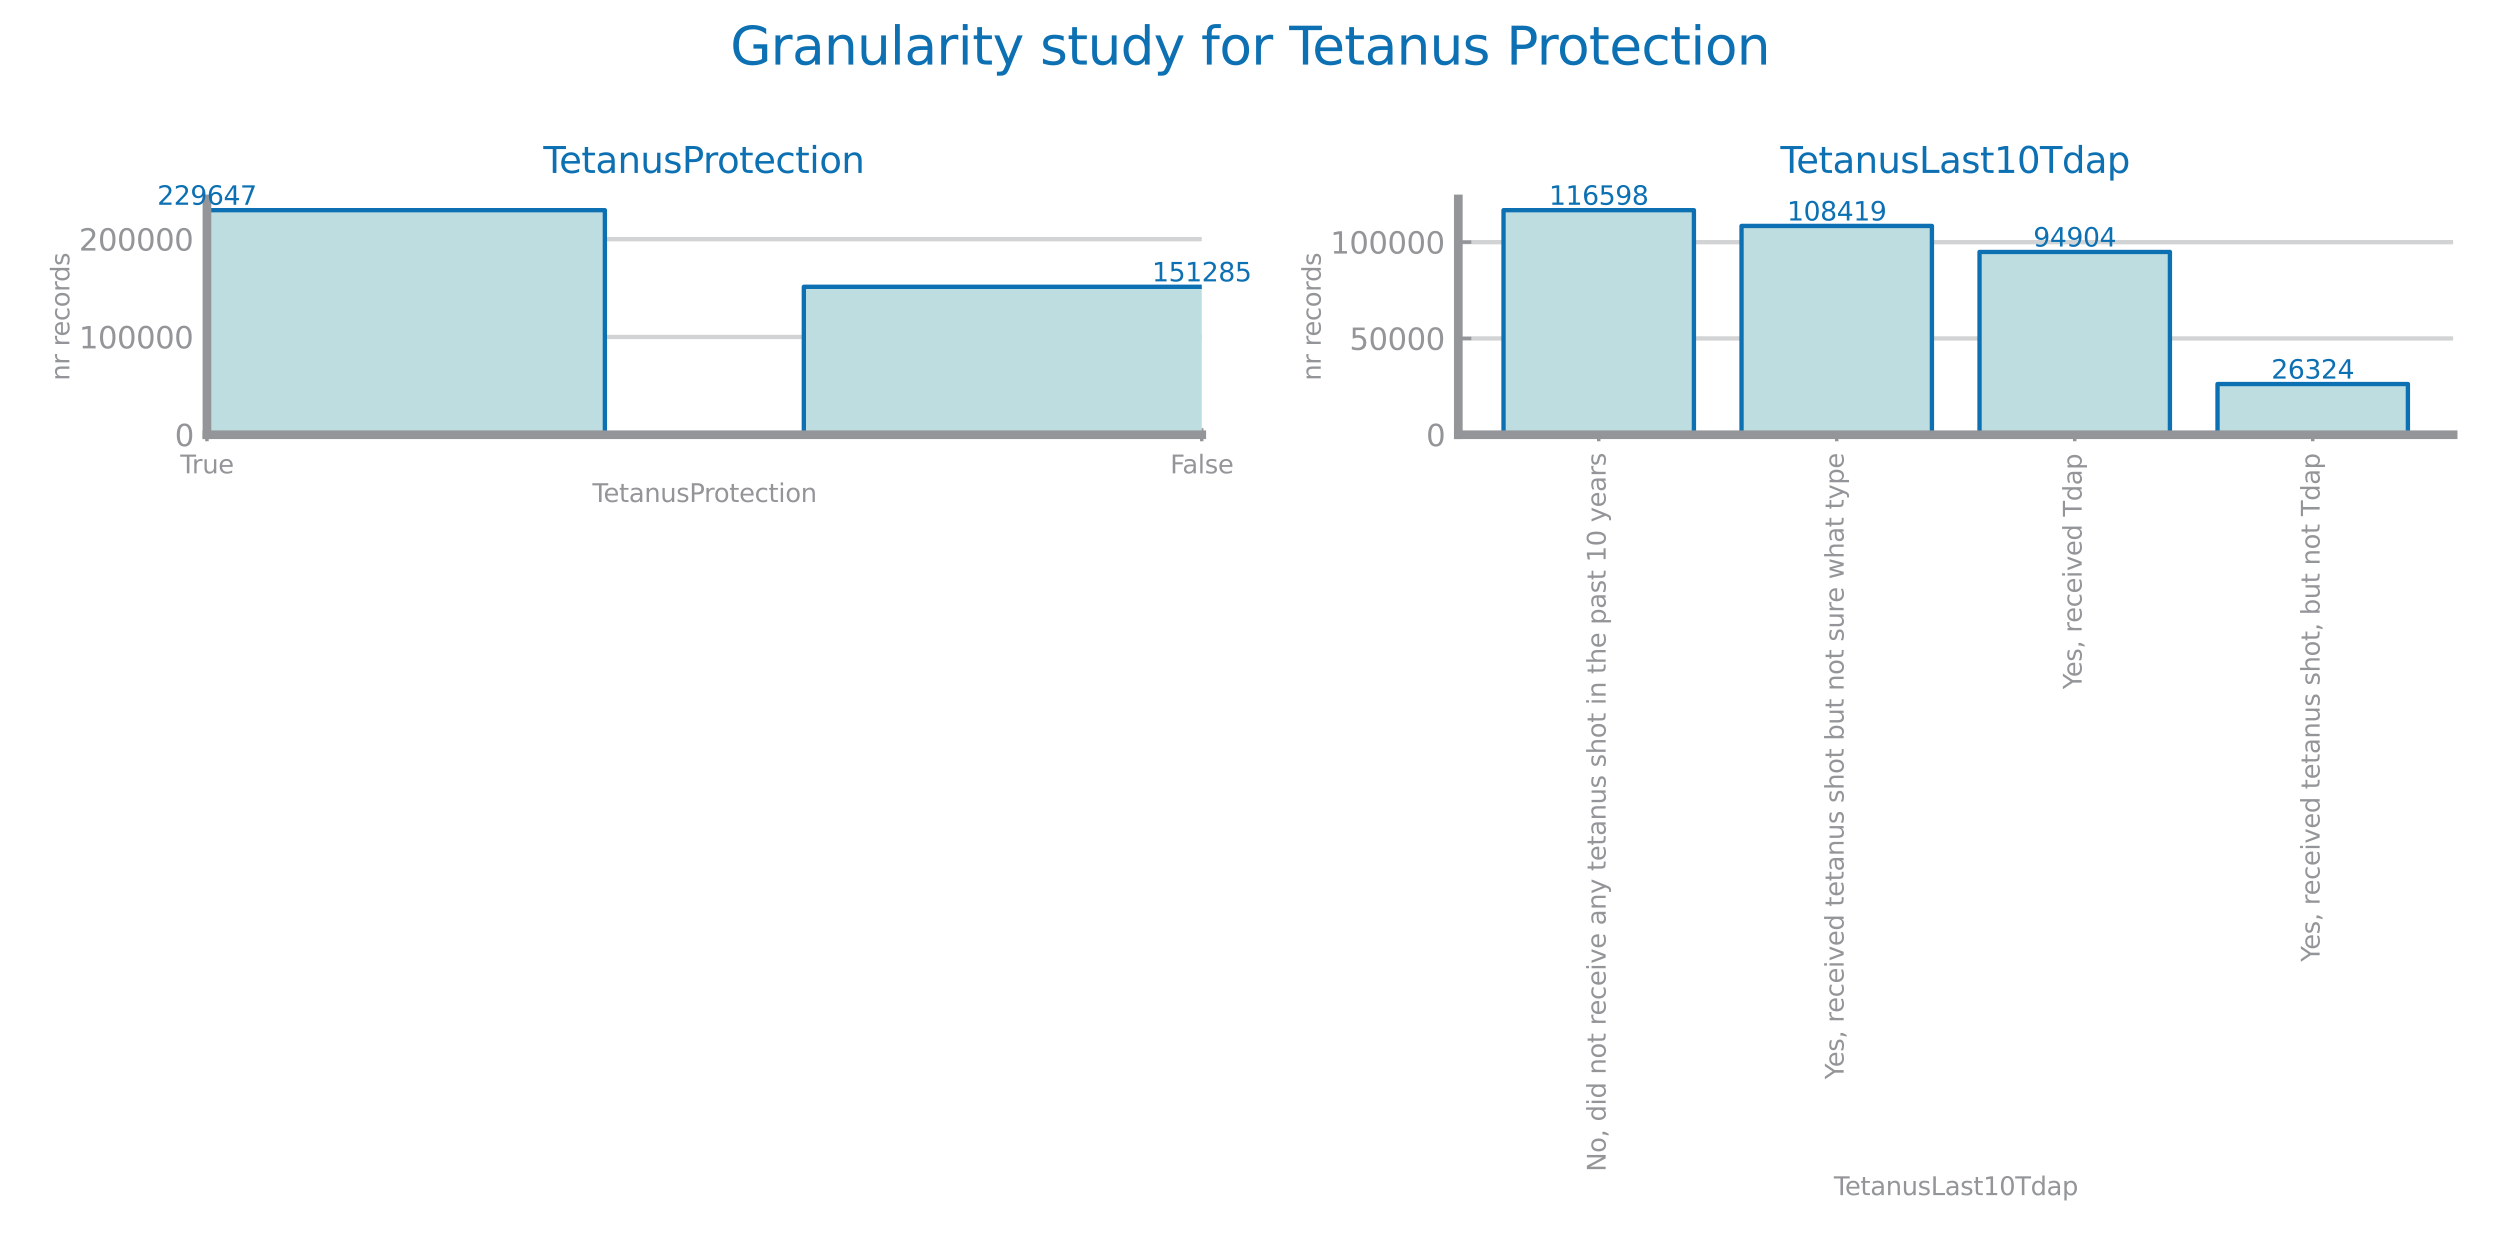 <?xml version="1.0" encoding="utf-8" standalone="no"?>
<!DOCTYPE svg PUBLIC "-//W3C//DTD SVG 1.1//EN"
  "http://www.w3.org/Graphics/SVG/1.1/DTD/svg11.dtd">
<svg xmlns:xlink="http://www.w3.org/1999/xlink" width="576pt" height="288pt" viewBox="0 0 576 288" xmlns="http://www.w3.org/2000/svg" version="1.1">
 <defs>
  <style type="text/css">*{stroke-linejoin: round; stroke-linecap: butt}</style>
 </defs>
 <g id="figure_1">
  <g id="patch_1">
   <path d="M 0 288 
L 576 288 
L 576 0 
L 0 0 
z
" style="fill: #ffffff"/>
  </g>
  <g id="axes_1">
   <g id="patch_2">
    <path d="M 47.68 100.16 
L 276.885 100.16 
L 276.885 45.84 
L 47.68 45.84 
z
" style="fill: #ffffff"/>
   </g>
   <g id="matplotlib.axis_1">
    <g id="xtick_1">
     <g id="line2d_1">
      <defs>
       <path id="m63bea306f0" d="M 0 1.5 
L 0 -1.5 
" style="stroke: #939598; stroke-width: 0.8"/>
      </defs>
      <g>
       <use xlink:href="#m63bea306f0" x="47.68" y="100.16" style="fill: #939598; stroke: #939598; stroke-width: 0.8"/>
      </g>
     </g>
     <g id="text_1">
      <!-- True -->
      <g style="fill: #939598" transform="translate(41.533 109.059) scale(0.058 -0.058)">
       <defs>
        <path id="DejaVuSans-54" d="M -19 4666 
L 3928 4666 
L 3928 4134 
L 2272 4134 
L 2272 0 
L 1638 0 
L 1638 4134 
L -19 4134 
L -19 4666 
z
" transform="scale(0.016)"/>
        <path id="DejaVuSans-72" d="M 2631 2963 
Q 2534 3019 2420 3045 
Q 2306 3072 2169 3072 
Q 1681 3072 1420 2755 
Q 1159 2438 1159 1844 
L 1159 0 
L 581 0 
L 581 3500 
L 1159 3500 
L 1159 2956 
Q 1341 3275 1631 3429 
Q 1922 3584 2338 3584 
Q 2397 3584 2469 3576 
Q 2541 3569 2628 3553 
L 2631 2963 
z
" transform="scale(0.016)"/>
        <path id="DejaVuSans-75" d="M 544 1381 
L 544 3500 
L 1119 3500 
L 1119 1403 
Q 1119 906 1312 657 
Q 1506 409 1894 409 
Q 2359 409 2629 706 
Q 2900 1003 2900 1516 
L 2900 3500 
L 3475 3500 
L 3475 0 
L 2900 0 
L 2900 538 
Q 2691 219 2414 64 
Q 2138 -91 1772 -91 
Q 1169 -91 856 284 
Q 544 659 544 1381 
z
M 1991 3584 
L 1991 3584 
z
" transform="scale(0.016)"/>
        <path id="DejaVuSans-65" d="M 3597 1894 
L 3597 1613 
L 953 1613 
Q 991 1019 1311 708 
Q 1631 397 2203 397 
Q 2534 397 2845 478 
Q 3156 559 3463 722 
L 3463 178 
Q 3153 47 2828 -22 
Q 2503 -91 2169 -91 
Q 1331 -91 842 396 
Q 353 884 353 1716 
Q 353 2575 817 3079 
Q 1281 3584 2069 3584 
Q 2775 3584 3186 3129 
Q 3597 2675 3597 1894 
z
M 3022 2063 
Q 3016 2534 2758 2815 
Q 2500 3097 2075 3097 
Q 1594 3097 1305 2825 
Q 1016 2553 972 2059 
L 3022 2063 
z
" transform="scale(0.016)"/>
       </defs>
       <use xlink:href="#DejaVuSans-54"/>
       <use xlink:href="#DejaVuSans-72" x="46.334"/>
       <use xlink:href="#DejaVuSans-75" x="87.447"/>
       <use xlink:href="#DejaVuSans-65" x="150.826"/>
      </g>
     </g>
    </g>
    <g id="xtick_2">
     <g id="line2d_2">
      <g>
       <use xlink:href="#m63bea306f0" x="276.885" y="100.16" style="fill: #939598; stroke: #939598; stroke-width: 0.8"/>
      </g>
     </g>
     <g id="text_2">
      <!-- False -->
      <g style="fill: #939598" transform="translate(269.616 109.059) scale(0.058 -0.058)">
       <defs>
        <path id="DejaVuSans-46" d="M 628 4666 
L 3309 4666 
L 3309 4134 
L 1259 4134 
L 1259 2759 
L 3109 2759 
L 3109 2228 
L 1259 2228 
L 1259 0 
L 628 0 
L 628 4666 
z
" transform="scale(0.016)"/>
        <path id="DejaVuSans-61" d="M 2194 1759 
Q 1497 1759 1228 1600 
Q 959 1441 959 1056 
Q 959 750 1161 570 
Q 1363 391 1709 391 
Q 2188 391 2477 730 
Q 2766 1069 2766 1631 
L 2766 1759 
L 2194 1759 
z
M 3341 1997 
L 3341 0 
L 2766 0 
L 2766 531 
Q 2569 213 2275 61 
Q 1981 -91 1556 -91 
Q 1019 -91 701 211 
Q 384 513 384 1019 
Q 384 1609 779 1909 
Q 1175 2209 1959 2209 
L 2766 2209 
L 2766 2266 
Q 2766 2663 2505 2880 
Q 2244 3097 1772 3097 
Q 1472 3097 1187 3025 
Q 903 2953 641 2809 
L 641 3341 
Q 956 3463 1253 3523 
Q 1550 3584 1831 3584 
Q 2591 3584 2966 3190 
Q 3341 2797 3341 1997 
z
" transform="scale(0.016)"/>
        <path id="DejaVuSans-6c" d="M 603 4863 
L 1178 4863 
L 1178 0 
L 603 0 
L 603 4863 
z
" transform="scale(0.016)"/>
        <path id="DejaVuSans-73" d="M 2834 3397 
L 2834 2853 
Q 2591 2978 2328 3040 
Q 2066 3103 1784 3103 
Q 1356 3103 1142 2972 
Q 928 2841 928 2578 
Q 928 2378 1081 2264 
Q 1234 2150 1697 2047 
L 1894 2003 
Q 2506 1872 2764 1633 
Q 3022 1394 3022 966 
Q 3022 478 2636 193 
Q 2250 -91 1575 -91 
Q 1294 -91 989 -36 
Q 684 19 347 128 
L 347 722 
Q 666 556 975 473 
Q 1284 391 1588 391 
Q 1994 391 2212 530 
Q 2431 669 2431 922 
Q 2431 1156 2273 1281 
Q 2116 1406 1581 1522 
L 1381 1569 
Q 847 1681 609 1914 
Q 372 2147 372 2553 
Q 372 3047 722 3315 
Q 1072 3584 1716 3584 
Q 2034 3584 2315 3537 
Q 2597 3491 2834 3397 
z
" transform="scale(0.016)"/>
       </defs>
       <use xlink:href="#DejaVuSans-46"/>
       <use xlink:href="#DejaVuSans-61" x="48.395"/>
       <use xlink:href="#DejaVuSans-6c" x="109.674"/>
       <use xlink:href="#DejaVuSans-73" x="137.457"/>
       <use xlink:href="#DejaVuSans-65" x="189.557"/>
      </g>
     </g>
    </g>
    <g id="text_3">
     <!-- TetanusProtection -->
     <g style="fill: #939598" transform="translate(136.494 115.663) scale(0.058 -0.058)">
      <defs>
       <path id="DejaVuSans-74" d="M 1172 4494 
L 1172 3500 
L 2356 3500 
L 2356 3053 
L 1172 3053 
L 1172 1153 
Q 1172 725 1289 603 
Q 1406 481 1766 481 
L 2356 481 
L 2356 0 
L 1766 0 
Q 1100 0 847 248 
Q 594 497 594 1153 
L 594 3053 
L 172 3053 
L 172 3500 
L 594 3500 
L 594 4494 
L 1172 4494 
z
" transform="scale(0.016)"/>
       <path id="DejaVuSans-6e" d="M 3513 2113 
L 3513 0 
L 2938 0 
L 2938 2094 
Q 2938 2591 2744 2837 
Q 2550 3084 2163 3084 
Q 1697 3084 1428 2787 
Q 1159 2491 1159 1978 
L 1159 0 
L 581 0 
L 581 3500 
L 1159 3500 
L 1159 2956 
Q 1366 3272 1645 3428 
Q 1925 3584 2291 3584 
Q 2894 3584 3203 3211 
Q 3513 2838 3513 2113 
z
" transform="scale(0.016)"/>
       <path id="DejaVuSans-50" d="M 1259 4147 
L 1259 2394 
L 2053 2394 
Q 2494 2394 2734 2622 
Q 2975 2850 2975 3272 
Q 2975 3691 2734 3919 
Q 2494 4147 2053 4147 
L 1259 4147 
z
M 628 4666 
L 2053 4666 
Q 2838 4666 3239 4311 
Q 3641 3956 3641 3272 
Q 3641 2581 3239 2228 
Q 2838 1875 2053 1875 
L 1259 1875 
L 1259 0 
L 628 0 
L 628 4666 
z
" transform="scale(0.016)"/>
       <path id="DejaVuSans-6f" d="M 1959 3097 
Q 1497 3097 1228 2736 
Q 959 2375 959 1747 
Q 959 1119 1226 758 
Q 1494 397 1959 397 
Q 2419 397 2687 759 
Q 2956 1122 2956 1747 
Q 2956 2369 2687 2733 
Q 2419 3097 1959 3097 
z
M 1959 3584 
Q 2709 3584 3137 3096 
Q 3566 2609 3566 1747 
Q 3566 888 3137 398 
Q 2709 -91 1959 -91 
Q 1206 -91 779 398 
Q 353 888 353 1747 
Q 353 2609 779 3096 
Q 1206 3584 1959 3584 
z
" transform="scale(0.016)"/>
       <path id="DejaVuSans-63" d="M 3122 3366 
L 3122 2828 
Q 2878 2963 2633 3030 
Q 2388 3097 2138 3097 
Q 1578 3097 1268 2742 
Q 959 2388 959 1747 
Q 959 1106 1268 751 
Q 1578 397 2138 397 
Q 2388 397 2633 464 
Q 2878 531 3122 666 
L 3122 134 
Q 2881 22 2623 -34 
Q 2366 -91 2075 -91 
Q 1284 -91 818 406 
Q 353 903 353 1747 
Q 353 2603 823 3093 
Q 1294 3584 2113 3584 
Q 2378 3584 2631 3529 
Q 2884 3475 3122 3366 
z
" transform="scale(0.016)"/>
       <path id="DejaVuSans-69" d="M 603 3500 
L 1178 3500 
L 1178 0 
L 603 0 
L 603 3500 
z
M 603 4863 
L 1178 4863 
L 1178 4134 
L 603 4134 
L 603 4863 
z
" transform="scale(0.016)"/>
      </defs>
      <use xlink:href="#DejaVuSans-54"/>
      <use xlink:href="#DejaVuSans-65" x="44.084"/>
      <use xlink:href="#DejaVuSans-74" x="105.607"/>
      <use xlink:href="#DejaVuSans-61" x="144.816"/>
      <use xlink:href="#DejaVuSans-6e" x="206.096"/>
      <use xlink:href="#DejaVuSans-75" x="269.475"/>
      <use xlink:href="#DejaVuSans-73" x="332.854"/>
      <use xlink:href="#DejaVuSans-50" x="384.953"/>
      <use xlink:href="#DejaVuSans-72" x="443.506"/>
      <use xlink:href="#DejaVuSans-6f" x="482.369"/>
      <use xlink:href="#DejaVuSans-74" x="543.551"/>
      <use xlink:href="#DejaVuSans-65" x="582.76"/>
      <use xlink:href="#DejaVuSans-63" x="644.283"/>
      <use xlink:href="#DejaVuSans-74" x="699.264"/>
      <use xlink:href="#DejaVuSans-69" x="738.473"/>
      <use xlink:href="#DejaVuSans-6f" x="766.256"/>
      <use xlink:href="#DejaVuSans-6e" x="827.438"/>
     </g>
    </g>
   </g>
   <g id="matplotlib.axis_2">
    <g id="ytick_1">
     <g id="line2d_3">
      <path d="M 47.68 100.16 
L 276.885 100.16 
" clip-path="url(#p744be4e036)" style="fill: none; stroke: #d2d3d4; stroke-linecap: square"/>
     </g>
     <g id="line2d_4">
      <defs>
       <path id="m93a0912cb5" d="M 0 0 
L 3 0 
" style="stroke: #939598; stroke-width: 0.8"/>
      </defs>
      <g>
       <use xlink:href="#m93a0912cb5" x="47.68" y="100.16" style="fill: #939598; stroke: #939598; stroke-width: 0.8"/>
      </g>
     </g>
     <g id="text_4">
      <!-- 0 -->
      <g style="fill: #939598" transform="translate(40.264 102.797) scale(0.069 -0.069)">
       <defs>
        <path id="DejaVuSans-30" d="M 2034 4250 
Q 1547 4250 1301 3770 
Q 1056 3291 1056 2328 
Q 1056 1369 1301 889 
Q 1547 409 2034 409 
Q 2525 409 2770 889 
Q 3016 1369 3016 2328 
Q 3016 3291 2770 3770 
Q 2525 4250 2034 4250 
z
M 2034 4750 
Q 2819 4750 3233 4129 
Q 3647 3509 3647 2328 
Q 3647 1150 3233 529 
Q 2819 -91 2034 -91 
Q 1250 -91 836 529 
Q 422 1150 422 2328 
Q 422 3509 836 4129 
Q 1250 4750 2034 4750 
z
" transform="scale(0.016)"/>
       </defs>
       <use xlink:href="#DejaVuSans-30"/>
      </g>
     </g>
    </g>
    <g id="ytick_2">
     <g id="line2d_5">
      <path d="M 47.68 77.633 
L 276.885 77.633 
" clip-path="url(#p744be4e036)" style="fill: none; stroke: #d2d3d4; stroke-linecap: square"/>
     </g>
     <g id="line2d_6">
      <g>
       <use xlink:href="#m93a0912cb5" x="47.68" y="77.633" style="fill: #939598; stroke: #939598; stroke-width: 0.8"/>
      </g>
     </g>
     <g id="text_5">
      <!-- 100000 -->
      <g style="fill: #939598" transform="translate(18.187 80.269) scale(0.069 -0.069)">
       <defs>
        <path id="DejaVuSans-31" d="M 794 531 
L 1825 531 
L 1825 4091 
L 703 3866 
L 703 4441 
L 1819 4666 
L 2450 4666 
L 2450 531 
L 3481 531 
L 3481 0 
L 794 0 
L 794 531 
z
" transform="scale(0.016)"/>
       </defs>
       <use xlink:href="#DejaVuSans-31"/>
       <use xlink:href="#DejaVuSans-30" x="63.623"/>
       <use xlink:href="#DejaVuSans-30" x="127.246"/>
       <use xlink:href="#DejaVuSans-30" x="190.869"/>
       <use xlink:href="#DejaVuSans-30" x="254.492"/>
       <use xlink:href="#DejaVuSans-30" x="318.115"/>
      </g>
     </g>
    </g>
    <g id="ytick_3">
     <g id="line2d_7">
      <path d="M 47.68 55.105 
L 276.885 55.105 
" clip-path="url(#p744be4e036)" style="fill: none; stroke: #d2d3d4; stroke-linecap: square"/>
     </g>
     <g id="line2d_8">
      <g>
       <use xlink:href="#m93a0912cb5" x="47.68" y="55.105" style="fill: #939598; stroke: #939598; stroke-width: 0.8"/>
      </g>
     </g>
     <g id="text_6">
      <!-- 200000 -->
      <g style="fill: #939598" transform="translate(18.187 57.742) scale(0.069 -0.069)">
       <defs>
        <path id="DejaVuSans-32" d="M 1228 531 
L 3431 531 
L 3431 0 
L 469 0 
L 469 531 
Q 828 903 1448 1529 
Q 2069 2156 2228 2338 
Q 2531 2678 2651 2914 
Q 2772 3150 2772 3378 
Q 2772 3750 2511 3984 
Q 2250 4219 1831 4219 
Q 1534 4219 1204 4116 
Q 875 4013 500 3803 
L 500 4441 
Q 881 4594 1212 4672 
Q 1544 4750 1819 4750 
Q 2544 4750 2975 4387 
Q 3406 4025 3406 3419 
Q 3406 3131 3298 2873 
Q 3191 2616 2906 2266 
Q 2828 2175 2409 1742 
Q 1991 1309 1228 531 
z
" transform="scale(0.016)"/>
       </defs>
       <use xlink:href="#DejaVuSans-32"/>
       <use xlink:href="#DejaVuSans-30" x="63.623"/>
       <use xlink:href="#DejaVuSans-30" x="127.246"/>
       <use xlink:href="#DejaVuSans-30" x="190.869"/>
       <use xlink:href="#DejaVuSans-30" x="254.492"/>
       <use xlink:href="#DejaVuSans-30" x="318.115"/>
      </g>
     </g>
    </g>
    <g id="text_7">
     <!-- nr records -->
     <g style="fill: #939598" transform="translate(15.982 87.7) rotate(-90) scale(0.058 -0.058)">
      <defs>
       <path id="DejaVuSans-20" transform="scale(0.016)"/>
       <path id="DejaVuSans-64" d="M 2906 2969 
L 2906 4863 
L 3481 4863 
L 3481 0 
L 2906 0 
L 2906 525 
Q 2725 213 2448 61 
Q 2172 -91 1784 -91 
Q 1150 -91 751 415 
Q 353 922 353 1747 
Q 353 2572 751 3078 
Q 1150 3584 1784 3584 
Q 2172 3584 2448 3432 
Q 2725 3281 2906 2969 
z
M 947 1747 
Q 947 1113 1208 752 
Q 1469 391 1925 391 
Q 2381 391 2643 752 
Q 2906 1113 2906 1747 
Q 2906 2381 2643 2742 
Q 2381 3103 1925 3103 
Q 1469 3103 1208 2742 
Q 947 2381 947 1747 
z
" transform="scale(0.016)"/>
      </defs>
      <use xlink:href="#DejaVuSans-6e"/>
      <use xlink:href="#DejaVuSans-72" x="63.379"/>
      <use xlink:href="#DejaVuSans-20" x="104.492"/>
      <use xlink:href="#DejaVuSans-72" x="136.279"/>
      <use xlink:href="#DejaVuSans-65" x="175.143"/>
      <use xlink:href="#DejaVuSans-63" x="236.666"/>
      <use xlink:href="#DejaVuSans-6f" x="291.646"/>
      <use xlink:href="#DejaVuSans-72" x="352.828"/>
      <use xlink:href="#DejaVuSans-64" x="392.191"/>
      <use xlink:href="#DejaVuSans-73" x="455.668"/>
     </g>
    </g>
   </g>
   <g id="patch_3">
    <path d="M 139.362 100.16 
L -44.002 100.16 
L -44.002 48.427 
L 139.362 48.427 
z
" clip-path="url(#p744be4e036)" style="fill: #bddde0; stroke: #0c70b2; stroke-linejoin: miter"/>
   </g>
   <g id="patch_4">
    <path d="M 368.567 100.16 
L 185.203 100.16 
L 185.203 66.08 
L 368.567 66.08 
z
" clip-path="url(#p744be4e036)" style="fill: #bddde0; stroke: #0c70b2; stroke-linejoin: miter"/>
   </g>
   <g id="patch_5">
    <path d="M 47.68 100.16 
L 47.68 45.84 
" style="fill: none; stroke: #939598; stroke-width: 2; stroke-linejoin: miter; stroke-linecap: square"/>
   </g>
   <g id="patch_6">
    <path d="M 47.68 100.16 
L 276.885 100.16 
" style="fill: none; stroke: #939598; stroke-width: 2; stroke-linejoin: miter; stroke-linecap: square"/>
   </g>
   <g id="text_8">
    <!-- 229647 -->
    <g style="fill: #0c70b2" transform="translate(36.227 47.179) scale(0.06 -0.06)">
     <defs>
      <path id="DejaVuSans-39" d="M 703 97 
L 703 672 
Q 941 559 1184 500 
Q 1428 441 1663 441 
Q 2288 441 2617 861 
Q 2947 1281 2994 2138 
Q 2813 1869 2534 1725 
Q 2256 1581 1919 1581 
Q 1219 1581 811 2004 
Q 403 2428 403 3163 
Q 403 3881 828 4315 
Q 1253 4750 1959 4750 
Q 2769 4750 3195 4129 
Q 3622 3509 3622 2328 
Q 3622 1225 3098 567 
Q 2575 -91 1691 -91 
Q 1453 -91 1209 -44 
Q 966 3 703 97 
z
M 1959 2075 
Q 2384 2075 2632 2365 
Q 2881 2656 2881 3163 
Q 2881 3666 2632 3958 
Q 2384 4250 1959 4250 
Q 1534 4250 1286 3958 
Q 1038 3666 1038 3163 
Q 1038 2656 1286 2365 
Q 1534 2075 1959 2075 
z
" transform="scale(0.016)"/>
      <path id="DejaVuSans-36" d="M 2113 2584 
Q 1688 2584 1439 2293 
Q 1191 2003 1191 1497 
Q 1191 994 1439 701 
Q 1688 409 2113 409 
Q 2538 409 2786 701 
Q 3034 994 3034 1497 
Q 3034 2003 2786 2293 
Q 2538 2584 2113 2584 
z
M 3366 4563 
L 3366 3988 
Q 3128 4100 2886 4159 
Q 2644 4219 2406 4219 
Q 1781 4219 1451 3797 
Q 1122 3375 1075 2522 
Q 1259 2794 1537 2939 
Q 1816 3084 2150 3084 
Q 2853 3084 3261 2657 
Q 3669 2231 3669 1497 
Q 3669 778 3244 343 
Q 2819 -91 2113 -91 
Q 1303 -91 875 529 
Q 447 1150 447 2328 
Q 447 3434 972 4092 
Q 1497 4750 2381 4750 
Q 2619 4750 2861 4703 
Q 3103 4656 3366 4563 
z
" transform="scale(0.016)"/>
      <path id="DejaVuSans-34" d="M 2419 4116 
L 825 1625 
L 2419 1625 
L 2419 4116 
z
M 2253 4666 
L 3047 4666 
L 3047 1625 
L 3713 1625 
L 3713 1100 
L 3047 1100 
L 3047 0 
L 2419 0 
L 2419 1100 
L 313 1100 
L 313 1709 
L 2253 4666 
z
" transform="scale(0.016)"/>
      <path id="DejaVuSans-37" d="M 525 4666 
L 3525 4666 
L 3525 4397 
L 1831 0 
L 1172 0 
L 2766 4134 
L 525 4134 
L 525 4666 
z
" transform="scale(0.016)"/>
     </defs>
     <use xlink:href="#DejaVuSans-32"/>
     <use xlink:href="#DejaVuSans-32" x="63.623"/>
     <use xlink:href="#DejaVuSans-39" x="127.246"/>
     <use xlink:href="#DejaVuSans-36" x="190.869"/>
     <use xlink:href="#DejaVuSans-34" x="254.492"/>
     <use xlink:href="#DejaVuSans-37" x="318.115"/>
    </g>
   </g>
   <g id="text_9">
    <!-- 151285 -->
    <g style="fill: #0c70b2" transform="translate(265.433 64.832) scale(0.06 -0.06)">
     <defs>
      <path id="DejaVuSans-35" d="M 691 4666 
L 3169 4666 
L 3169 4134 
L 1269 4134 
L 1269 2991 
Q 1406 3038 1543 3061 
Q 1681 3084 1819 3084 
Q 2600 3084 3056 2656 
Q 3513 2228 3513 1497 
Q 3513 744 3044 326 
Q 2575 -91 1722 -91 
Q 1428 -91 1123 -41 
Q 819 9 494 109 
L 494 744 
Q 775 591 1075 516 
Q 1375 441 1709 441 
Q 2250 441 2565 725 
Q 2881 1009 2881 1497 
Q 2881 1984 2565 2268 
Q 2250 2553 1709 2553 
Q 1456 2553 1204 2497 
Q 953 2441 691 2322 
L 691 4666 
z
" transform="scale(0.016)"/>
      <path id="DejaVuSans-38" d="M 2034 2216 
Q 1584 2216 1326 1975 
Q 1069 1734 1069 1313 
Q 1069 891 1326 650 
Q 1584 409 2034 409 
Q 2484 409 2743 651 
Q 3003 894 3003 1313 
Q 3003 1734 2745 1975 
Q 2488 2216 2034 2216 
z
M 1403 2484 
Q 997 2584 770 2862 
Q 544 3141 544 3541 
Q 544 4100 942 4425 
Q 1341 4750 2034 4750 
Q 2731 4750 3128 4425 
Q 3525 4100 3525 3541 
Q 3525 3141 3298 2862 
Q 3072 2584 2669 2484 
Q 3125 2378 3379 2068 
Q 3634 1759 3634 1313 
Q 3634 634 3220 271 
Q 2806 -91 2034 -91 
Q 1263 -91 848 271 
Q 434 634 434 1313 
Q 434 1759 690 2068 
Q 947 2378 1403 2484 
z
M 1172 3481 
Q 1172 3119 1398 2916 
Q 1625 2713 2034 2713 
Q 2441 2713 2670 2916 
Q 2900 3119 2900 3481 
Q 2900 3844 2670 4047 
Q 2441 4250 2034 4250 
Q 1625 4250 1398 4047 
Q 1172 3844 1172 3481 
z
" transform="scale(0.016)"/>
     </defs>
     <use xlink:href="#DejaVuSans-31"/>
     <use xlink:href="#DejaVuSans-35" x="63.623"/>
     <use xlink:href="#DejaVuSans-31" x="127.246"/>
     <use xlink:href="#DejaVuSans-32" x="190.869"/>
     <use xlink:href="#DejaVuSans-38" x="254.492"/>
     <use xlink:href="#DejaVuSans-35" x="318.115"/>
    </g>
   </g>
   <g id="text_10">
    <!-- TetanusProtection -->
    <g style="fill: #0c70b2" transform="translate(125.181 39.84) scale(0.083 -0.083)">
     <use xlink:href="#DejaVuSans-54"/>
     <use xlink:href="#DejaVuSans-65" x="44.084"/>
     <use xlink:href="#DejaVuSans-74" x="105.607"/>
     <use xlink:href="#DejaVuSans-61" x="144.816"/>
     <use xlink:href="#DejaVuSans-6e" x="206.096"/>
     <use xlink:href="#DejaVuSans-75" x="269.475"/>
     <use xlink:href="#DejaVuSans-73" x="332.854"/>
     <use xlink:href="#DejaVuSans-50" x="384.953"/>
     <use xlink:href="#DejaVuSans-72" x="443.506"/>
     <use xlink:href="#DejaVuSans-6f" x="482.369"/>
     <use xlink:href="#DejaVuSans-74" x="543.551"/>
     <use xlink:href="#DejaVuSans-65" x="582.76"/>
     <use xlink:href="#DejaVuSans-63" x="644.283"/>
     <use xlink:href="#DejaVuSans-74" x="699.264"/>
     <use xlink:href="#DejaVuSans-69" x="738.473"/>
     <use xlink:href="#DejaVuSans-6f" x="766.256"/>
     <use xlink:href="#DejaVuSans-6e" x="827.438"/>
    </g>
   </g>
  </g>
  <g id="axes_2">
   <g id="patch_7">
    <path d="M 335.995 100.16 
L 565.2 100.16 
L 565.2 45.84 
L 335.995 45.84 
z
" style="fill: #ffffff"/>
   </g>
   <g id="matplotlib.axis_3">
    <g id="xtick_3">
     <g id="line2d_9">
      <g>
       <use xlink:href="#m63bea306f0" x="368.347" y="100.16" style="fill: #939598; stroke: #939598; stroke-width: 0.8"/>
      </g>
     </g>
     <g id="text_11">
      <!-- No, did not receive any tetanus shot in the past 10 years -->
      <g style="fill: #939598" transform="translate(369.945 269.955) rotate(-90) scale(0.058 -0.058)">
       <defs>
        <path id="DejaVuSans-4e" d="M 628 4666 
L 1478 4666 
L 3547 763 
L 3547 4666 
L 4159 4666 
L 4159 0 
L 3309 0 
L 1241 3903 
L 1241 0 
L 628 0 
L 628 4666 
z
" transform="scale(0.016)"/>
        <path id="DejaVuSans-2c" d="M 750 794 
L 1409 794 
L 1409 256 
L 897 -744 
L 494 -744 
L 750 256 
L 750 794 
z
" transform="scale(0.016)"/>
        <path id="DejaVuSans-76" d="M 191 3500 
L 800 3500 
L 1894 563 
L 2988 3500 
L 3597 3500 
L 2284 0 
L 1503 0 
L 191 3500 
z
" transform="scale(0.016)"/>
        <path id="DejaVuSans-79" d="M 2059 -325 
Q 1816 -950 1584 -1140 
Q 1353 -1331 966 -1331 
L 506 -1331 
L 506 -850 
L 844 -850 
Q 1081 -850 1212 -737 
Q 1344 -625 1503 -206 
L 1606 56 
L 191 3500 
L 800 3500 
L 1894 763 
L 2988 3500 
L 3597 3500 
L 2059 -325 
z
" transform="scale(0.016)"/>
        <path id="DejaVuSans-68" d="M 3513 2113 
L 3513 0 
L 2938 0 
L 2938 2094 
Q 2938 2591 2744 2837 
Q 2550 3084 2163 3084 
Q 1697 3084 1428 2787 
Q 1159 2491 1159 1978 
L 1159 0 
L 581 0 
L 581 4863 
L 1159 4863 
L 1159 2956 
Q 1366 3272 1645 3428 
Q 1925 3584 2291 3584 
Q 2894 3584 3203 3211 
Q 3513 2838 3513 2113 
z
" transform="scale(0.016)"/>
        <path id="DejaVuSans-70" d="M 1159 525 
L 1159 -1331 
L 581 -1331 
L 581 3500 
L 1159 3500 
L 1159 2969 
Q 1341 3281 1617 3432 
Q 1894 3584 2278 3584 
Q 2916 3584 3314 3078 
Q 3713 2572 3713 1747 
Q 3713 922 3314 415 
Q 2916 -91 2278 -91 
Q 1894 -91 1617 61 
Q 1341 213 1159 525 
z
M 3116 1747 
Q 3116 2381 2855 2742 
Q 2594 3103 2138 3103 
Q 1681 3103 1420 2742 
Q 1159 2381 1159 1747 
Q 1159 1113 1420 752 
Q 1681 391 2138 391 
Q 2594 391 2855 752 
Q 3116 1113 3116 1747 
z
" transform="scale(0.016)"/>
       </defs>
       <use xlink:href="#DejaVuSans-4e"/>
       <use xlink:href="#DejaVuSans-6f" x="74.805"/>
       <use xlink:href="#DejaVuSans-2c" x="135.986"/>
       <use xlink:href="#DejaVuSans-20" x="167.773"/>
       <use xlink:href="#DejaVuSans-64" x="199.561"/>
       <use xlink:href="#DejaVuSans-69" x="263.037"/>
       <use xlink:href="#DejaVuSans-64" x="290.82"/>
       <use xlink:href="#DejaVuSans-20" x="354.297"/>
       <use xlink:href="#DejaVuSans-6e" x="386.084"/>
       <use xlink:href="#DejaVuSans-6f" x="449.463"/>
       <use xlink:href="#DejaVuSans-74" x="510.645"/>
       <use xlink:href="#DejaVuSans-20" x="549.854"/>
       <use xlink:href="#DejaVuSans-72" x="581.641"/>
       <use xlink:href="#DejaVuSans-65" x="620.504"/>
       <use xlink:href="#DejaVuSans-63" x="682.027"/>
       <use xlink:href="#DejaVuSans-65" x="737.008"/>
       <use xlink:href="#DejaVuSans-69" x="798.531"/>
       <use xlink:href="#DejaVuSans-76" x="826.314"/>
       <use xlink:href="#DejaVuSans-65" x="885.494"/>
       <use xlink:href="#DejaVuSans-20" x="947.018"/>
       <use xlink:href="#DejaVuSans-61" x="978.805"/>
       <use xlink:href="#DejaVuSans-6e" x="1040.084"/>
       <use xlink:href="#DejaVuSans-79" x="1103.463"/>
       <use xlink:href="#DejaVuSans-20" x="1162.643"/>
       <use xlink:href="#DejaVuSans-74" x="1194.43"/>
       <use xlink:href="#DejaVuSans-65" x="1233.639"/>
       <use xlink:href="#DejaVuSans-74" x="1295.162"/>
       <use xlink:href="#DejaVuSans-61" x="1334.371"/>
       <use xlink:href="#DejaVuSans-6e" x="1395.65"/>
       <use xlink:href="#DejaVuSans-75" x="1459.029"/>
       <use xlink:href="#DejaVuSans-73" x="1522.408"/>
       <use xlink:href="#DejaVuSans-20" x="1574.508"/>
       <use xlink:href="#DejaVuSans-73" x="1606.295"/>
       <use xlink:href="#DejaVuSans-68" x="1658.395"/>
       <use xlink:href="#DejaVuSans-6f" x="1721.773"/>
       <use xlink:href="#DejaVuSans-74" x="1782.955"/>
       <use xlink:href="#DejaVuSans-20" x="1822.164"/>
       <use xlink:href="#DejaVuSans-69" x="1853.951"/>
       <use xlink:href="#DejaVuSans-6e" x="1881.734"/>
       <use xlink:href="#DejaVuSans-20" x="1945.113"/>
       <use xlink:href="#DejaVuSans-74" x="1976.9"/>
       <use xlink:href="#DejaVuSans-68" x="2016.109"/>
       <use xlink:href="#DejaVuSans-65" x="2079.488"/>
       <use xlink:href="#DejaVuSans-20" x="2141.012"/>
       <use xlink:href="#DejaVuSans-70" x="2172.799"/>
       <use xlink:href="#DejaVuSans-61" x="2236.275"/>
       <use xlink:href="#DejaVuSans-73" x="2297.555"/>
       <use xlink:href="#DejaVuSans-74" x="2349.654"/>
       <use xlink:href="#DejaVuSans-20" x="2388.863"/>
       <use xlink:href="#DejaVuSans-31" x="2420.65"/>
       <use xlink:href="#DejaVuSans-30" x="2484.273"/>
       <use xlink:href="#DejaVuSans-20" x="2547.896"/>
       <use xlink:href="#DejaVuSans-79" x="2579.684"/>
       <use xlink:href="#DejaVuSans-65" x="2638.863"/>
       <use xlink:href="#DejaVuSans-61" x="2700.387"/>
       <use xlink:href="#DejaVuSans-72" x="2761.666"/>
       <use xlink:href="#DejaVuSans-73" x="2802.779"/>
      </g>
     </g>
    </g>
    <g id="xtick_4">
     <g id="line2d_10">
      <g>
       <use xlink:href="#m63bea306f0" x="423.181" y="100.16" style="fill: #939598; stroke: #939598; stroke-width: 0.8"/>
      </g>
     </g>
     <g id="text_12">
      <!-- Yes, received tetanus shot but not sure what type -->
      <g style="fill: #939598" transform="translate(424.778 248.659) rotate(-90) scale(0.058 -0.058)">
       <defs>
        <path id="DejaVuSans-59" d="M -13 4666 
L 666 4666 
L 1959 2747 
L 3244 4666 
L 3922 4666 
L 2272 2222 
L 2272 0 
L 1638 0 
L 1638 2222 
L -13 4666 
z
" transform="scale(0.016)"/>
        <path id="DejaVuSans-62" d="M 3116 1747 
Q 3116 2381 2855 2742 
Q 2594 3103 2138 3103 
Q 1681 3103 1420 2742 
Q 1159 2381 1159 1747 
Q 1159 1113 1420 752 
Q 1681 391 2138 391 
Q 2594 391 2855 752 
Q 3116 1113 3116 1747 
z
M 1159 2969 
Q 1341 3281 1617 3432 
Q 1894 3584 2278 3584 
Q 2916 3584 3314 3078 
Q 3713 2572 3713 1747 
Q 3713 922 3314 415 
Q 2916 -91 2278 -91 
Q 1894 -91 1617 61 
Q 1341 213 1159 525 
L 1159 0 
L 581 0 
L 581 4863 
L 1159 4863 
L 1159 2969 
z
" transform="scale(0.016)"/>
        <path id="DejaVuSans-77" d="M 269 3500 
L 844 3500 
L 1563 769 
L 2278 3500 
L 2956 3500 
L 3675 769 
L 4391 3500 
L 4966 3500 
L 4050 0 
L 3372 0 
L 2619 2869 
L 1863 0 
L 1184 0 
L 269 3500 
z
" transform="scale(0.016)"/>
       </defs>
       <use xlink:href="#DejaVuSans-59"/>
       <use xlink:href="#DejaVuSans-65" x="47.834"/>
       <use xlink:href="#DejaVuSans-73" x="109.357"/>
       <use xlink:href="#DejaVuSans-2c" x="161.457"/>
       <use xlink:href="#DejaVuSans-20" x="193.244"/>
       <use xlink:href="#DejaVuSans-72" x="225.031"/>
       <use xlink:href="#DejaVuSans-65" x="263.895"/>
       <use xlink:href="#DejaVuSans-63" x="325.418"/>
       <use xlink:href="#DejaVuSans-65" x="380.398"/>
       <use xlink:href="#DejaVuSans-69" x="441.922"/>
       <use xlink:href="#DejaVuSans-76" x="469.705"/>
       <use xlink:href="#DejaVuSans-65" x="528.885"/>
       <use xlink:href="#DejaVuSans-64" x="590.408"/>
       <use xlink:href="#DejaVuSans-20" x="653.885"/>
       <use xlink:href="#DejaVuSans-74" x="685.672"/>
       <use xlink:href="#DejaVuSans-65" x="724.881"/>
       <use xlink:href="#DejaVuSans-74" x="786.404"/>
       <use xlink:href="#DejaVuSans-61" x="825.613"/>
       <use xlink:href="#DejaVuSans-6e" x="886.893"/>
       <use xlink:href="#DejaVuSans-75" x="950.271"/>
       <use xlink:href="#DejaVuSans-73" x="1013.65"/>
       <use xlink:href="#DejaVuSans-20" x="1065.75"/>
       <use xlink:href="#DejaVuSans-73" x="1097.537"/>
       <use xlink:href="#DejaVuSans-68" x="1149.637"/>
       <use xlink:href="#DejaVuSans-6f" x="1213.016"/>
       <use xlink:href="#DejaVuSans-74" x="1274.197"/>
       <use xlink:href="#DejaVuSans-20" x="1313.406"/>
       <use xlink:href="#DejaVuSans-62" x="1345.193"/>
       <use xlink:href="#DejaVuSans-75" x="1408.67"/>
       <use xlink:href="#DejaVuSans-74" x="1472.049"/>
       <use xlink:href="#DejaVuSans-20" x="1511.258"/>
       <use xlink:href="#DejaVuSans-6e" x="1543.045"/>
       <use xlink:href="#DejaVuSans-6f" x="1606.424"/>
       <use xlink:href="#DejaVuSans-74" x="1667.605"/>
       <use xlink:href="#DejaVuSans-20" x="1706.814"/>
       <use xlink:href="#DejaVuSans-73" x="1738.602"/>
       <use xlink:href="#DejaVuSans-75" x="1790.701"/>
       <use xlink:href="#DejaVuSans-72" x="1854.08"/>
       <use xlink:href="#DejaVuSans-65" x="1892.943"/>
       <use xlink:href="#DejaVuSans-20" x="1954.467"/>
       <use xlink:href="#DejaVuSans-77" x="1986.254"/>
       <use xlink:href="#DejaVuSans-68" x="2068.041"/>
       <use xlink:href="#DejaVuSans-61" x="2131.42"/>
       <use xlink:href="#DejaVuSans-74" x="2192.699"/>
       <use xlink:href="#DejaVuSans-20" x="2231.908"/>
       <use xlink:href="#DejaVuSans-74" x="2263.695"/>
       <use xlink:href="#DejaVuSans-79" x="2302.904"/>
       <use xlink:href="#DejaVuSans-70" x="2362.084"/>
       <use xlink:href="#DejaVuSans-65" x="2425.561"/>
      </g>
     </g>
    </g>
    <g id="xtick_5">
     <g id="line2d_11">
      <g>
       <use xlink:href="#m63bea306f0" x="478.014" y="100.16" style="fill: #939598; stroke: #939598; stroke-width: 0.8"/>
      </g>
     </g>
     <g id="text_13">
      <!-- Yes, received Tdap -->
      <g style="fill: #939598" transform="translate(479.612 158.797) rotate(-90) scale(0.058 -0.058)">
       <use xlink:href="#DejaVuSans-59"/>
       <use xlink:href="#DejaVuSans-65" x="47.834"/>
       <use xlink:href="#DejaVuSans-73" x="109.357"/>
       <use xlink:href="#DejaVuSans-2c" x="161.457"/>
       <use xlink:href="#DejaVuSans-20" x="193.244"/>
       <use xlink:href="#DejaVuSans-72" x="225.031"/>
       <use xlink:href="#DejaVuSans-65" x="263.895"/>
       <use xlink:href="#DejaVuSans-63" x="325.418"/>
       <use xlink:href="#DejaVuSans-65" x="380.398"/>
       <use xlink:href="#DejaVuSans-69" x="441.922"/>
       <use xlink:href="#DejaVuSans-76" x="469.705"/>
       <use xlink:href="#DejaVuSans-65" x="528.885"/>
       <use xlink:href="#DejaVuSans-64" x="590.408"/>
       <use xlink:href="#DejaVuSans-20" x="653.885"/>
       <use xlink:href="#DejaVuSans-54" x="685.672"/>
       <use xlink:href="#DejaVuSans-64" x="746.756"/>
       <use xlink:href="#DejaVuSans-61" x="810.232"/>
       <use xlink:href="#DejaVuSans-70" x="871.512"/>
      </g>
     </g>
    </g>
    <g id="xtick_6">
     <g id="line2d_12">
      <g>
       <use xlink:href="#m63bea306f0" x="532.848" y="100.16" style="fill: #939598; stroke: #939598; stroke-width: 0.8"/>
      </g>
     </g>
     <g id="text_14">
      <!-- Yes, received tetanus shot, but not Tdap -->
      <g style="fill: #939598" transform="translate(534.446 221.599) rotate(-90) scale(0.058 -0.058)">
       <use xlink:href="#DejaVuSans-59"/>
       <use xlink:href="#DejaVuSans-65" x="47.834"/>
       <use xlink:href="#DejaVuSans-73" x="109.357"/>
       <use xlink:href="#DejaVuSans-2c" x="161.457"/>
       <use xlink:href="#DejaVuSans-20" x="193.244"/>
       <use xlink:href="#DejaVuSans-72" x="225.031"/>
       <use xlink:href="#DejaVuSans-65" x="263.895"/>
       <use xlink:href="#DejaVuSans-63" x="325.418"/>
       <use xlink:href="#DejaVuSans-65" x="380.398"/>
       <use xlink:href="#DejaVuSans-69" x="441.922"/>
       <use xlink:href="#DejaVuSans-76" x="469.705"/>
       <use xlink:href="#DejaVuSans-65" x="528.885"/>
       <use xlink:href="#DejaVuSans-64" x="590.408"/>
       <use xlink:href="#DejaVuSans-20" x="653.885"/>
       <use xlink:href="#DejaVuSans-74" x="685.672"/>
       <use xlink:href="#DejaVuSans-65" x="724.881"/>
       <use xlink:href="#DejaVuSans-74" x="786.404"/>
       <use xlink:href="#DejaVuSans-61" x="825.613"/>
       <use xlink:href="#DejaVuSans-6e" x="886.893"/>
       <use xlink:href="#DejaVuSans-75" x="950.271"/>
       <use xlink:href="#DejaVuSans-73" x="1013.65"/>
       <use xlink:href="#DejaVuSans-20" x="1065.75"/>
       <use xlink:href="#DejaVuSans-73" x="1097.537"/>
       <use xlink:href="#DejaVuSans-68" x="1149.637"/>
       <use xlink:href="#DejaVuSans-6f" x="1213.016"/>
       <use xlink:href="#DejaVuSans-74" x="1274.197"/>
       <use xlink:href="#DejaVuSans-2c" x="1313.406"/>
       <use xlink:href="#DejaVuSans-20" x="1345.193"/>
       <use xlink:href="#DejaVuSans-62" x="1376.98"/>
       <use xlink:href="#DejaVuSans-75" x="1440.457"/>
       <use xlink:href="#DejaVuSans-74" x="1503.836"/>
       <use xlink:href="#DejaVuSans-20" x="1543.045"/>
       <use xlink:href="#DejaVuSans-6e" x="1574.832"/>
       <use xlink:href="#DejaVuSans-6f" x="1638.211"/>
       <use xlink:href="#DejaVuSans-74" x="1699.393"/>
       <use xlink:href="#DejaVuSans-20" x="1738.602"/>
       <use xlink:href="#DejaVuSans-54" x="1770.389"/>
       <use xlink:href="#DejaVuSans-64" x="1831.473"/>
       <use xlink:href="#DejaVuSans-61" x="1894.949"/>
       <use xlink:href="#DejaVuSans-70" x="1956.229"/>
      </g>
     </g>
    </g>
    <g id="text_15">
     <!-- TetanusLast10Tdap -->
     <g style="fill: #939598" transform="translate(422.521 275.355) scale(0.058 -0.058)">
      <defs>
       <path id="DejaVuSans-4c" d="M 628 4666 
L 1259 4666 
L 1259 531 
L 3531 531 
L 3531 0 
L 628 0 
L 628 4666 
z
" transform="scale(0.016)"/>
      </defs>
      <use xlink:href="#DejaVuSans-54"/>
      <use xlink:href="#DejaVuSans-65" x="44.084"/>
      <use xlink:href="#DejaVuSans-74" x="105.607"/>
      <use xlink:href="#DejaVuSans-61" x="144.816"/>
      <use xlink:href="#DejaVuSans-6e" x="206.096"/>
      <use xlink:href="#DejaVuSans-75" x="269.475"/>
      <use xlink:href="#DejaVuSans-73" x="332.854"/>
      <use xlink:href="#DejaVuSans-4c" x="384.953"/>
      <use xlink:href="#DejaVuSans-61" x="440.666"/>
      <use xlink:href="#DejaVuSans-73" x="501.945"/>
      <use xlink:href="#DejaVuSans-74" x="554.045"/>
      <use xlink:href="#DejaVuSans-31" x="593.254"/>
      <use xlink:href="#DejaVuSans-30" x="656.877"/>
      <use xlink:href="#DejaVuSans-54" x="720.5"/>
      <use xlink:href="#DejaVuSans-64" x="781.584"/>
      <use xlink:href="#DejaVuSans-61" x="845.061"/>
      <use xlink:href="#DejaVuSans-70" x="906.34"/>
     </g>
    </g>
   </g>
   <g id="matplotlib.axis_4">
    <g id="ytick_4">
     <g id="line2d_13">
      <path d="M 335.995 100.16 
L 565.2 100.16 
" clip-path="url(#pab9b442728)" style="fill: none; stroke: #d2d3d4; stroke-linecap: square"/>
     </g>
     <g id="line2d_14">
      <g>
       <use xlink:href="#m93a0912cb5" x="335.995" y="100.16" style="fill: #939598; stroke: #939598; stroke-width: 0.8"/>
      </g>
     </g>
     <g id="text_16">
      <!-- 0 -->
      <g style="fill: #939598" transform="translate(328.579 102.797) scale(0.069 -0.069)">
       <use xlink:href="#DejaVuSans-30"/>
      </g>
     </g>
    </g>
    <g id="ytick_5">
     <g id="line2d_15">
      <path d="M 335.995 77.976 
L 565.2 77.976 
" clip-path="url(#pab9b442728)" style="fill: none; stroke: #d2d3d4; stroke-linecap: square"/>
     </g>
     <g id="line2d_16">
      <g>
       <use xlink:href="#m93a0912cb5" x="335.995" y="77.976" style="fill: #939598; stroke: #939598; stroke-width: 0.8"/>
      </g>
     </g>
     <g id="text_17">
      <!-- 50000 -->
      <g style="fill: #939598" transform="translate(310.917 80.612) scale(0.069 -0.069)">
       <use xlink:href="#DejaVuSans-35"/>
       <use xlink:href="#DejaVuSans-30" x="63.623"/>
       <use xlink:href="#DejaVuSans-30" x="127.246"/>
       <use xlink:href="#DejaVuSans-30" x="190.869"/>
       <use xlink:href="#DejaVuSans-30" x="254.492"/>
      </g>
     </g>
    </g>
    <g id="ytick_6">
     <g id="line2d_17">
      <path d="M 335.995 55.791 
L 565.2 55.791 
" clip-path="url(#pab9b442728)" style="fill: none; stroke: #d2d3d4; stroke-linecap: square"/>
     </g>
     <g id="line2d_18">
      <g>
       <use xlink:href="#m93a0912cb5" x="335.995" y="55.791" style="fill: #939598; stroke: #939598; stroke-width: 0.8"/>
      </g>
     </g>
     <g id="text_18">
      <!-- 100000 -->
      <g style="fill: #939598" transform="translate(306.502 58.428) scale(0.069 -0.069)">
       <use xlink:href="#DejaVuSans-31"/>
       <use xlink:href="#DejaVuSans-30" x="63.623"/>
       <use xlink:href="#DejaVuSans-30" x="127.246"/>
       <use xlink:href="#DejaVuSans-30" x="190.869"/>
       <use xlink:href="#DejaVuSans-30" x="254.492"/>
       <use xlink:href="#DejaVuSans-30" x="318.115"/>
      </g>
     </g>
    </g>
    <g id="text_19">
     <!-- nr records -->
     <g style="fill: #939598" transform="translate(304.297 87.7) rotate(-90) scale(0.058 -0.058)">
      <use xlink:href="#DejaVuSans-6e"/>
      <use xlink:href="#DejaVuSans-72" x="63.379"/>
      <use xlink:href="#DejaVuSans-20" x="104.492"/>
      <use xlink:href="#DejaVuSans-72" x="136.279"/>
      <use xlink:href="#DejaVuSans-65" x="175.143"/>
      <use xlink:href="#DejaVuSans-63" x="236.666"/>
      <use xlink:href="#DejaVuSans-6f" x="291.646"/>
      <use xlink:href="#DejaVuSans-72" x="352.828"/>
      <use xlink:href="#DejaVuSans-64" x="392.191"/>
      <use xlink:href="#DejaVuSans-73" x="455.668"/>
     </g>
    </g>
   </g>
   <g id="patch_8">
    <path d="M 346.413 100.16 
L 390.28 100.16 
L 390.28 48.427 
L 346.413 48.427 
z
" clip-path="url(#pab9b442728)" style="fill: #bddde0; stroke: #0c70b2; stroke-linejoin: miter"/>
   </g>
   <g id="patch_9">
    <path d="M 401.247 100.16 
L 445.114 100.16 
L 445.114 52.056 
L 401.247 52.056 
z
" clip-path="url(#pab9b442728)" style="fill: #bddde0; stroke: #0c70b2; stroke-linejoin: miter"/>
   </g>
   <g id="patch_10">
    <path d="M 456.081 100.16 
L 499.948 100.16 
L 499.948 58.052 
L 456.081 58.052 
z
" clip-path="url(#pab9b442728)" style="fill: #bddde0; stroke: #0c70b2; stroke-linejoin: miter"/>
   </g>
   <g id="patch_11">
    <path d="M 510.915 100.16 
L 554.782 100.16 
L 554.782 88.48 
L 510.915 88.48 
z
" clip-path="url(#pab9b442728)" style="fill: #bddde0; stroke: #0c70b2; stroke-linejoin: miter"/>
   </g>
   <g id="patch_12">
    <path d="M 335.995 100.16 
L 335.995 45.84 
" style="fill: none; stroke: #939598; stroke-width: 2; stroke-linejoin: miter; stroke-linecap: square"/>
   </g>
   <g id="patch_13">
    <path d="M 335.995 100.16 
L 565.2 100.16 
" style="fill: none; stroke: #939598; stroke-width: 2; stroke-linejoin: miter; stroke-linecap: square"/>
   </g>
   <g id="text_20">
    <!-- 116598 -->
    <g style="fill: #0c70b2" transform="translate(356.894 47.179) scale(0.06 -0.06)">
     <use xlink:href="#DejaVuSans-31"/>
     <use xlink:href="#DejaVuSans-31" x="63.623"/>
     <use xlink:href="#DejaVuSans-36" x="127.246"/>
     <use xlink:href="#DejaVuSans-35" x="190.869"/>
     <use xlink:href="#DejaVuSans-39" x="254.492"/>
     <use xlink:href="#DejaVuSans-38" x="318.115"/>
    </g>
   </g>
   <g id="text_21">
    <!-- 108419 -->
    <g style="fill: #0c70b2" transform="translate(411.728 50.808) scale(0.06 -0.06)">
     <use xlink:href="#DejaVuSans-31"/>
     <use xlink:href="#DejaVuSans-30" x="63.623"/>
     <use xlink:href="#DejaVuSans-38" x="127.246"/>
     <use xlink:href="#DejaVuSans-34" x="190.869"/>
     <use xlink:href="#DejaVuSans-31" x="254.492"/>
     <use xlink:href="#DejaVuSans-39" x="318.115"/>
    </g>
   </g>
   <g id="text_22">
    <!-- 94904 -->
    <g style="fill: #0c70b2" transform="translate(468.471 56.804) scale(0.06 -0.06)">
     <use xlink:href="#DejaVuSans-39"/>
     <use xlink:href="#DejaVuSans-34" x="63.623"/>
     <use xlink:href="#DejaVuSans-39" x="127.246"/>
     <use xlink:href="#DejaVuSans-30" x="190.869"/>
     <use xlink:href="#DejaVuSans-34" x="254.492"/>
    </g>
   </g>
   <g id="text_23">
    <!-- 26324 -->
    <g style="fill: #0c70b2" transform="translate(523.304 87.232) scale(0.06 -0.06)">
     <defs>
      <path id="DejaVuSans-33" d="M 2597 2516 
Q 3050 2419 3304 2112 
Q 3559 1806 3559 1356 
Q 3559 666 3084 287 
Q 2609 -91 1734 -91 
Q 1441 -91 1130 -33 
Q 819 25 488 141 
L 488 750 
Q 750 597 1062 519 
Q 1375 441 1716 441 
Q 2309 441 2620 675 
Q 2931 909 2931 1356 
Q 2931 1769 2642 2001 
Q 2353 2234 1838 2234 
L 1294 2234 
L 1294 2753 
L 1863 2753 
Q 2328 2753 2575 2939 
Q 2822 3125 2822 3475 
Q 2822 3834 2567 4026 
Q 2313 4219 1838 4219 
Q 1578 4219 1281 4162 
Q 984 4106 628 3988 
L 628 4550 
Q 988 4650 1302 4700 
Q 1616 4750 1894 4750 
Q 2613 4750 3031 4423 
Q 3450 4097 3450 3541 
Q 3450 3153 3228 2886 
Q 3006 2619 2597 2516 
z
" transform="scale(0.016)"/>
     </defs>
     <use xlink:href="#DejaVuSans-32"/>
     <use xlink:href="#DejaVuSans-36" x="63.623"/>
     <use xlink:href="#DejaVuSans-33" x="127.246"/>
     <use xlink:href="#DejaVuSans-32" x="190.869"/>
     <use xlink:href="#DejaVuSans-34" x="254.492"/>
    </g>
   </g>
   <g id="text_24">
    <!-- TetanusLast10Tdap -->
    <g style="fill: #0c70b2" transform="translate(410.205 39.84) scale(0.083 -0.083)">
     <use xlink:href="#DejaVuSans-54"/>
     <use xlink:href="#DejaVuSans-65" x="44.084"/>
     <use xlink:href="#DejaVuSans-74" x="105.607"/>
     <use xlink:href="#DejaVuSans-61" x="144.816"/>
     <use xlink:href="#DejaVuSans-6e" x="206.096"/>
     <use xlink:href="#DejaVuSans-75" x="269.475"/>
     <use xlink:href="#DejaVuSans-73" x="332.854"/>
     <use xlink:href="#DejaVuSans-4c" x="384.953"/>
     <use xlink:href="#DejaVuSans-61" x="440.666"/>
     <use xlink:href="#DejaVuSans-73" x="501.945"/>
     <use xlink:href="#DejaVuSans-74" x="554.045"/>
     <use xlink:href="#DejaVuSans-31" x="593.254"/>
     <use xlink:href="#DejaVuSans-30" x="656.877"/>
     <use xlink:href="#DejaVuSans-54" x="720.5"/>
     <use xlink:href="#DejaVuSans-64" x="781.584"/>
     <use xlink:href="#DejaVuSans-61" x="845.061"/>
     <use xlink:href="#DejaVuSans-70" x="906.34"/>
    </g>
   </g>
  </g>
  <g id="text_25">
   <!-- Granularity study for Tetanus Protection -->
   <g style="fill: #0c70b2" transform="translate(168.256 14.878) scale(0.12 -0.12)">
    <defs>
     <path id="DejaVuSans-47" d="M 3809 666 
L 3809 1919 
L 2778 1919 
L 2778 2438 
L 4434 2438 
L 4434 434 
Q 4069 175 3628 42 
Q 3188 -91 2688 -91 
Q 1594 -91 976 548 
Q 359 1188 359 2328 
Q 359 3472 976 4111 
Q 1594 4750 2688 4750 
Q 3144 4750 3555 4637 
Q 3966 4525 4313 4306 
L 4313 3634 
Q 3963 3931 3569 4081 
Q 3175 4231 2741 4231 
Q 1884 4231 1454 3753 
Q 1025 3275 1025 2328 
Q 1025 1384 1454 906 
Q 1884 428 2741 428 
Q 3075 428 3337 486 
Q 3600 544 3809 666 
z
" transform="scale(0.016)"/>
     <path id="DejaVuSans-66" d="M 2375 4863 
L 2375 4384 
L 1825 4384 
Q 1516 4384 1395 4259 
Q 1275 4134 1275 3809 
L 1275 3500 
L 2222 3500 
L 2222 3053 
L 1275 3053 
L 1275 0 
L 697 0 
L 697 3053 
L 147 3053 
L 147 3500 
L 697 3500 
L 697 3744 
Q 697 4328 969 4595 
Q 1241 4863 1831 4863 
L 2375 4863 
z
" transform="scale(0.016)"/>
    </defs>
    <use xlink:href="#DejaVuSans-47"/>
    <use xlink:href="#DejaVuSans-72" x="77.49"/>
    <use xlink:href="#DejaVuSans-61" x="118.604"/>
    <use xlink:href="#DejaVuSans-6e" x="179.883"/>
    <use xlink:href="#DejaVuSans-75" x="243.262"/>
    <use xlink:href="#DejaVuSans-6c" x="306.641"/>
    <use xlink:href="#DejaVuSans-61" x="334.424"/>
    <use xlink:href="#DejaVuSans-72" x="395.703"/>
    <use xlink:href="#DejaVuSans-69" x="436.816"/>
    <use xlink:href="#DejaVuSans-74" x="464.6"/>
    <use xlink:href="#DejaVuSans-79" x="503.809"/>
    <use xlink:href="#DejaVuSans-20" x="562.988"/>
    <use xlink:href="#DejaVuSans-73" x="594.775"/>
    <use xlink:href="#DejaVuSans-74" x="646.875"/>
    <use xlink:href="#DejaVuSans-75" x="686.084"/>
    <use xlink:href="#DejaVuSans-64" x="749.463"/>
    <use xlink:href="#DejaVuSans-79" x="812.939"/>
    <use xlink:href="#DejaVuSans-20" x="872.119"/>
    <use xlink:href="#DejaVuSans-66" x="903.906"/>
    <use xlink:href="#DejaVuSans-6f" x="939.111"/>
    <use xlink:href="#DejaVuSans-72" x="1000.293"/>
    <use xlink:href="#DejaVuSans-20" x="1041.406"/>
    <use xlink:href="#DejaVuSans-54" x="1073.193"/>
    <use xlink:href="#DejaVuSans-65" x="1117.277"/>
    <use xlink:href="#DejaVuSans-74" x="1178.801"/>
    <use xlink:href="#DejaVuSans-61" x="1218.01"/>
    <use xlink:href="#DejaVuSans-6e" x="1279.289"/>
    <use xlink:href="#DejaVuSans-75" x="1342.668"/>
    <use xlink:href="#DejaVuSans-73" x="1406.047"/>
    <use xlink:href="#DejaVuSans-20" x="1458.146"/>
    <use xlink:href="#DejaVuSans-50" x="1489.934"/>
    <use xlink:href="#DejaVuSans-72" x="1548.486"/>
    <use xlink:href="#DejaVuSans-6f" x="1587.35"/>
    <use xlink:href="#DejaVuSans-74" x="1648.531"/>
    <use xlink:href="#DejaVuSans-65" x="1687.74"/>
    <use xlink:href="#DejaVuSans-63" x="1749.264"/>
    <use xlink:href="#DejaVuSans-74" x="1804.244"/>
    <use xlink:href="#DejaVuSans-69" x="1843.453"/>
    <use xlink:href="#DejaVuSans-6f" x="1871.236"/>
    <use xlink:href="#DejaVuSans-6e" x="1932.418"/>
   </g>
  </g>
 </g>
 <defs>
  <clipPath id="p744be4e036">
   <rect x="47.68" y="45.84" width="229.205" height="54.32"/>
  </clipPath>
  <clipPath id="pab9b442728">
   <rect x="335.995" y="45.84" width="229.205" height="54.32"/>
  </clipPath>
 </defs>
</svg>
